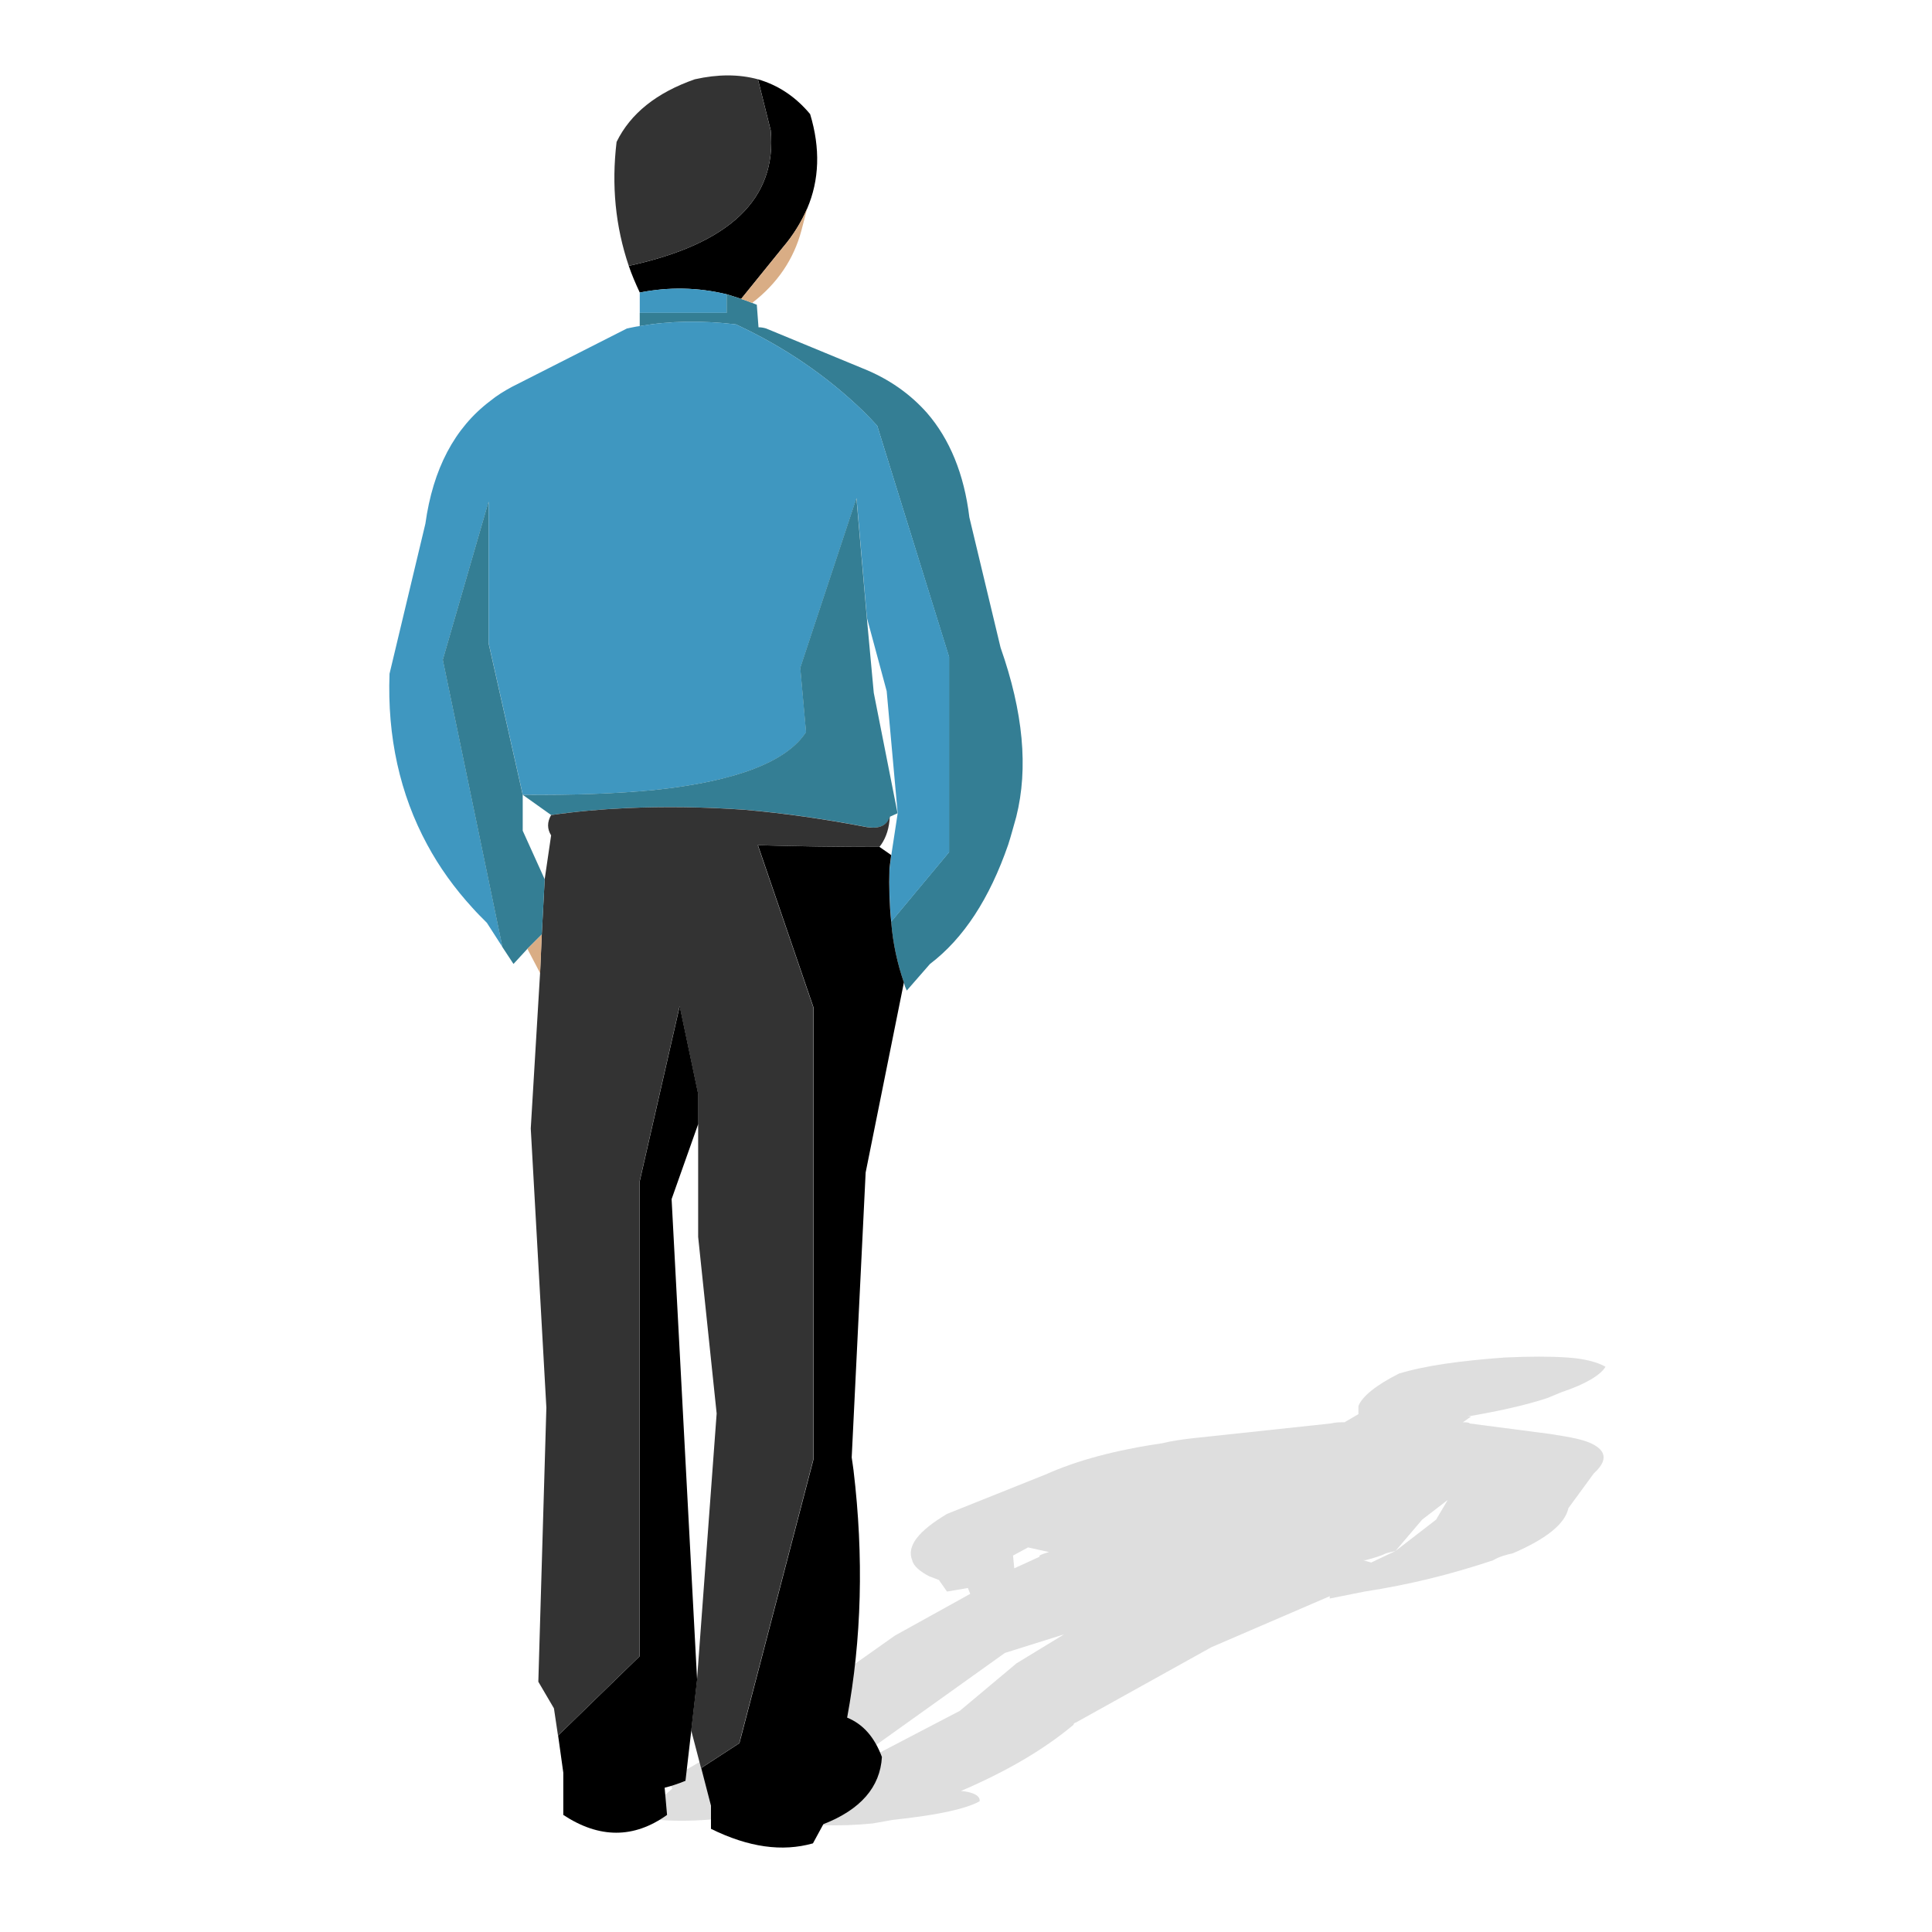 <?xml version="1.0" encoding="utf-8"?>
<!-- Generator: Adobe Illustrator 16.0.0, SVG Export Plug-In . SVG Version: 6.00 Build 0)  -->
<!DOCTYPE svg PUBLIC "-//W3C//DTD SVG 1.1//EN" "http://www.w3.org/Graphics/SVG/1.1/DTD/svg11.dtd">
<svg version="1.1" id="Layer_1" xmlns="http://www.w3.org/2000/svg" xmlns:xlink="http://www.w3.org/1999/xlink" x="0px" y="0px"
	 width="50px" height="50px" viewBox="0 0 50 50" enable-background="new 0 0 50 50" xml:space="preserve">
<g>
	<path opacity="0.15" fill="#262626" d="M36.206,35.548c-0.599,0.3-0.96,0.599-1.05,0.841c0,0.089,0,0.118,0,0.209l-0.36,0.21
		c-0.118,0-0.238,0-0.357,0.031l-3.631,0.389c-0.239,0.03-0.48,0.061-0.719,0.121c-1.23,0.18-2.221,0.448-3.03,0.811l-2.551,1.02
		c-0.75,0.449-1.049,0.839-0.9,1.199c0.03,0.148,0.21,0.299,0.451,0.421c0.09,0.028,0.15,0.059,0.24,0.09l0.209,0.299l0.541-0.091
		l0.06,0.151l-1.949,1.08l-2.67,1.888l-3.209,1.861l0.12,0.209l-0.48,0.422l-0.479,0.299c0.69,0.15,1.59,0.15,2.7,0l0.239-0.179
		c0.18,0,0.421-0.032,0.63-0.032l0.689-0.359l-0.3,0.511l-0.269,0.182c0.779,0.117,1.589,0.146,2.459,0.059l0.511-0.091
		c1.109-0.119,1.859-0.269,2.249-0.48c0.03-0.118-0.12-0.239-0.48-0.269c1.26-0.541,2.192-1.11,2.911-1.711
		c0-0.028,0.031-0.059,0.06-0.059l3.511-1.951l3.061-1.319c0,0,0,0.03,0,0.06l0.898-0.18c1.171-0.179,2.25-0.449,3.331-0.81
		c0.149-0.091,0.357-0.15,0.509-0.18c0.84-0.362,1.351-0.75,1.44-1.171l0.658-0.899c0.331-0.3,0.331-0.539,0.032-0.721
		c-0.241-0.149-0.601-0.21-1.171-0.299l-2.071-0.27c-0.029-0.031-0.09-0.031-0.18-0.031l0.212-0.15c-0.062,0-0.062,0-0.09,0
		c0.868-0.15,1.528-0.3,2.068-0.479l0.359-0.149c0.631-0.21,1.02-0.449,1.142-0.66c-0.21-0.119-0.541-0.21-0.991-0.239
		c-0.421-0.03-0.96-0.03-1.619,0C37.798,35.217,36.896,35.338,36.206,35.548z M37.467,38.819l-0.301,0.509l-1.05,0.811l-0.629,0.299
		l-0.211-0.06c0.03,0,0.062,0,0.062,0c0.239-0.061,0.419-0.12,0.539-0.18l0.239-0.06l0.69-0.811L37.467,38.819z M26.606,40.047
		l0.542,0.12c-0.211,0.061-0.271,0.091-0.241,0.12l-0.658,0.301l-0.032-0.33L26.606,40.047z M26.008,42.777l1.53-0.48l-1.231,0.75
		l-1.468,1.23l-3.449,1.8L26.008,42.777z"/>
	<path d="M16.272,6.88c0.076,0.226,0.18,0.466,0.285,0.691c0.749-0.148,1.5-0.136,2.25,0.045c0.134,0.044,0.253,0.075,0.374,0.12
		l1.08-1.334c0.27-0.315,0.48-0.661,0.629-1.006c0.315-0.734,0.345-1.558,0.076-2.443c-0.376-0.45-0.825-0.749-1.35-0.901l0.33,1.32
		C20.109,5.141,18.896,6.311,16.272,6.88L16.272,6.88z"/>
	<path fill="#3F97C0" d="M16.557,7.571v0.526h2.25V7.616C18.056,7.435,17.306,7.422,16.557,7.571L16.557,7.571z"/>
	<path fill="#333333" d="M15.957,3.673c-0.135,1.123-0.03,2.188,0.315,3.207c2.624-0.569,3.837-1.739,3.673-3.508l-0.33-1.32
		c-0.496-0.134-1.034-0.134-1.634,0C16.992,2.398,16.316,2.938,15.957,3.673L15.957,3.673z"/>
	<path fill="#347E94" d="M18.806,7.616v0.481h-2.25V8.44c0.764-0.135,1.589-0.149,2.489-0.045c1.259,0.585,2.354,1.335,3.298,2.249
		c0.12,0.121,0.239,0.241,0.359,0.375l1.859,5.983v5.052l-1.498,1.799c0.044,0.57,0.165,1.094,0.329,1.573
		c0.015,0.075,0.046,0.15,0.075,0.21l0.601-0.689c0.87-0.659,1.543-1.695,2.024-3.087c0.074-0.226,0.135-0.467,0.209-0.722
		c0.316-1.258,0.18-2.712-0.406-4.377l-0.808-3.373c-0.135-1.123-0.511-2.025-1.094-2.699c-0.436-0.493-0.99-0.886-1.665-1.155
		L19.825,8.5c-0.059-0.017-0.12-0.03-0.195-0.03l-0.044-0.584c-0.046-0.016-0.074-0.031-0.12-0.046
		c-0.104-0.044-0.195-0.075-0.285-0.104C19.06,7.691,18.94,7.66,18.806,7.616L18.806,7.616z"/>
	<path fill="#D9AD85" d="M19.18,7.736c0.09,0.029,0.181,0.06,0.285,0.104c0.66-0.508,1.079-1.138,1.275-1.873l0.149-0.571
		c-0.149,0.345-0.36,0.691-0.629,1.006L19.18,7.736L19.18,7.736z"/>
	<path fill="#3F97C0" d="M22.703,11.018c-0.12-0.134-0.239-0.254-0.359-0.375c-0.945-0.914-2.039-1.663-3.298-2.249
		c-0.899-0.104-1.725-0.09-2.489,0.045c-0.12,0.014-0.225,0.043-0.33,0.061l-2.983,1.514c-0.195,0.105-0.389,0.225-0.555,0.361
		c-0.931,0.703-1.484,1.767-1.68,3.178l-0.928,3.883c-0.061,1.633,0.269,3.119,0.975,4.423c0.314,0.583,0.703,1.124,1.169,1.634
		c0.12,0.135,0.24,0.254,0.375,0.389l0.405,0.63l-1.544-7.437l1.184-4.092v3.659l0.885,3.928c1.305,0.013,2.429-0.031,3.389-0.122
		c2.143-0.225,3.448-0.736,3.943-1.5l-0.149-1.664l1.454-4.393l0.27,3.104l0.51,1.89l0.285,3.163l-0.165,1.081l-0.045,0.345
		c-0.015,0.479,0,0.944,0.045,1.379l1.498-1.799v-5.052L22.703,11.018L22.703,11.018z"/>
	<path fill="#347E94" d="M14.264,21.093c0.628-0.09,1.274-0.149,1.934-0.179c1.004-0.046,2.039-0.031,3.088,0.043
		c1.034,0.09,2.084,0.242,3.165,0.45c0.313,0.046,0.509-0.044,0.582-0.271l0.196-0.089l-0.616-3.118l-0.179-1.935l-0.27-3.104
		l-1.454,4.393l0.149,1.664c-0.496,0.764-1.8,1.275-3.943,1.5c-0.96,0.091-2.084,0.135-3.389,0.122L14.264,21.093L14.264,21.093z"/>
	<path fill="#333333" d="M16.197,20.915c-0.659,0.029-1.306,0.089-1.934,0.179c-0.105,0.179-0.105,0.36,0,0.525l-0.167,1.139
		l-0.075,1.425l-0.044,1.004l-0.241,4.018l0.404,7.227l-0.208,7.091l0.404,0.689l0.105,0.705l2.113-2.054V30.568l1.034-4.528
		l0.48,2.28v0.765v2.924l0.479,4.572l-0.509,6.896l-0.15,1.304l0.255,0.975l0.989-0.644l1.917-7.347V26.071l-1.438-4.198
		c1.003,0.029,2.053,0.045,3.147,0.045c0.017-0.016,0.032-0.045,0.046-0.059c0.135-0.196,0.21-0.437,0.223-0.722
		c-0.073,0.227-0.27,0.316-0.582,0.271c-1.081-0.208-2.131-0.359-3.165-0.45C18.236,20.884,17.201,20.869,16.197,20.915
		L16.197,20.915z"/>
	<polygon fill="#347E94" points="13.528,20.57 12.643,16.642 12.643,12.983 11.459,17.075 13.003,24.512 13.289,24.947 
		13.649,24.556 14.022,24.183 14.097,22.757 13.528,21.499 13.528,20.57 	"/>
	<path d="M23.019,22.474l0.045-0.345l-0.301-0.21c-1.094,0-2.144-0.016-3.147-0.045l1.438,4.198v11.694l-1.917,7.347l-0.989,0.644
		L18.4,46.73v0.6c0.975,0.48,1.844,0.6,2.639,0.376l0.27-0.497c0.959-0.373,1.47-0.957,1.515-1.738
		c-0.196-0.525-0.496-0.854-0.9-1.019c0.375-2.024,0.434-4.154,0.165-6.402c-0.015-0.104-0.03-0.226-0.047-0.331l0.361-7.375
		l0.99-4.918c-0.165-0.479-0.285-1.003-0.329-1.573C23.019,23.417,23.004,22.952,23.019,22.474L23.019,22.474z"/>
	<path d="M18.071,28.32l-0.48-2.28l-1.034,4.528v12.294l-2.113,2.054l0.134,0.96v1.094c0.93,0.614,1.829,0.614,2.685,0l-0.062-0.704
		c0.18-0.044,0.359-0.106,0.539-0.179l0.151-1.306l0.15-1.304l-0.66-12.444l0.69-1.948V28.32L18.071,28.32z"/>
	<polygon fill="#D9AD85" points="13.979,25.187 14.022,24.183 13.649,24.556 13.979,25.187 	"/>
</g>
</svg>
